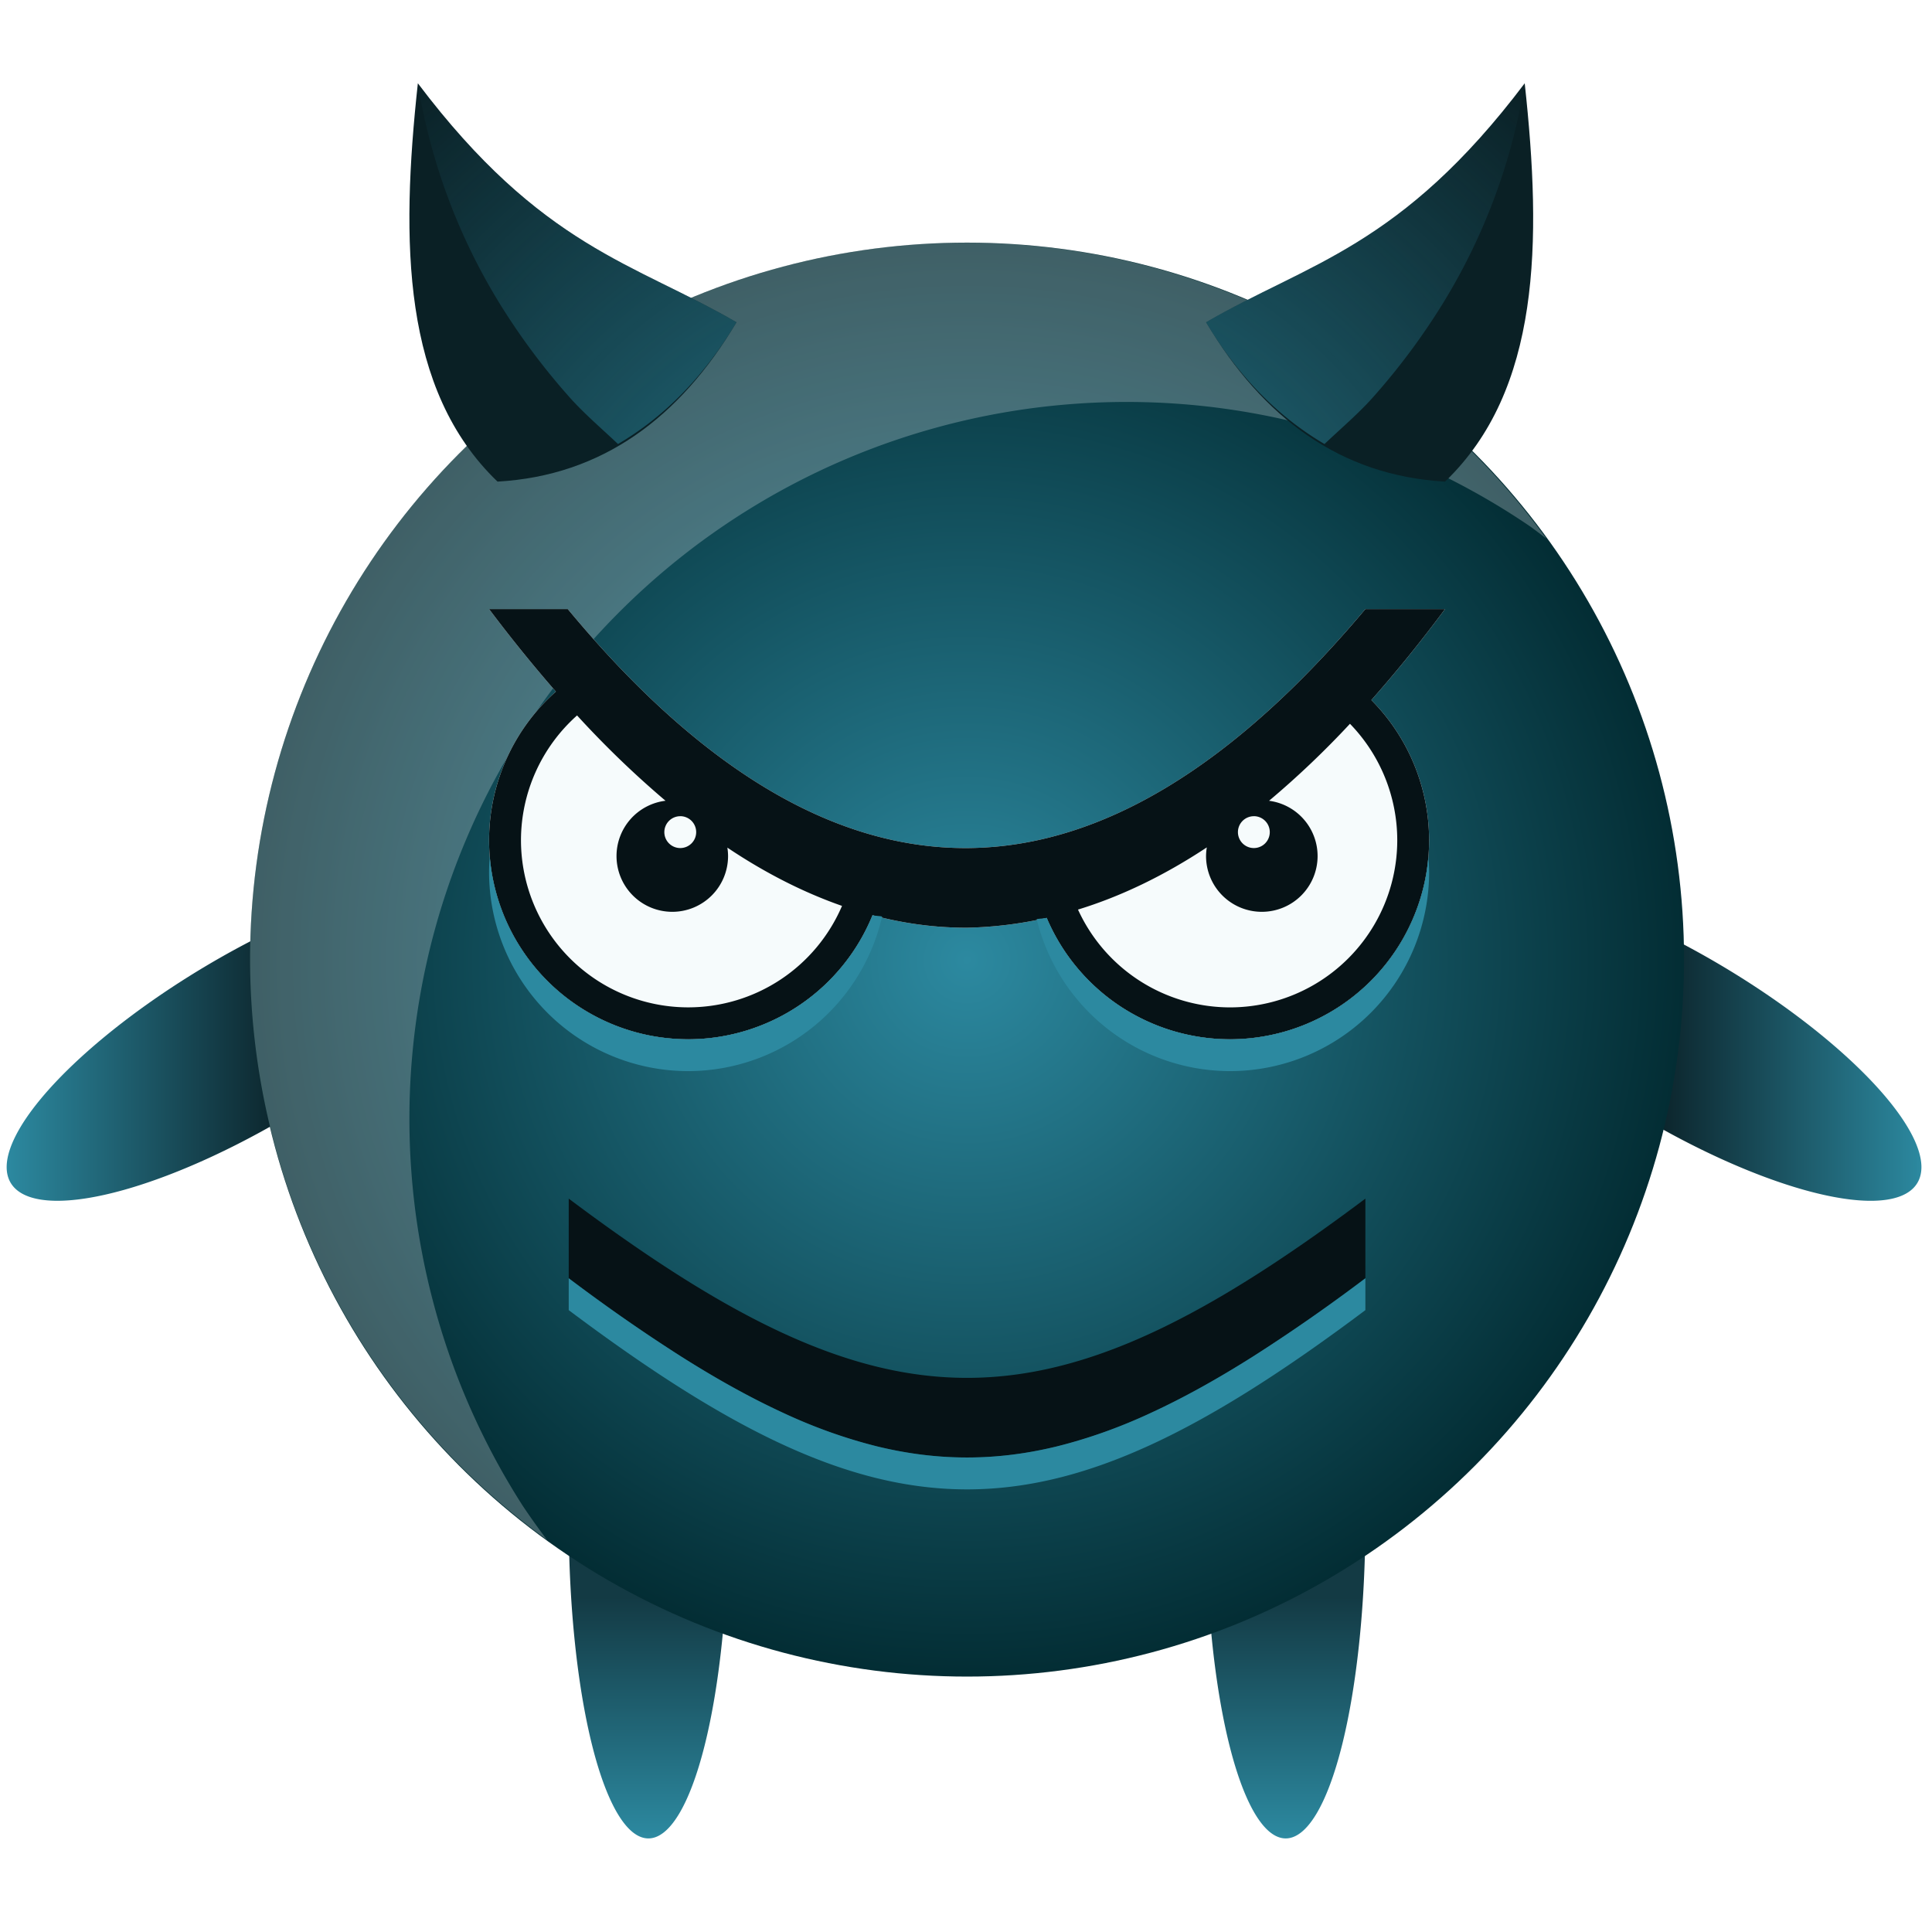 <svg xmlns="http://www.w3.org/2000/svg" xmlns:xlink="http://www.w3.org/1999/xlink" width="64" height="64"><defs><linearGradient xlink:href="#a" id="e" x1="39.724" y1="88.717" x2="159.898" y2="88.717" gradientUnits="userSpaceOnUse" gradientTransform="matrix(.528 0 0 .528 -20.745 -12.336)"/><linearGradient id="a"><stop offset="0" stop-color="#2c89a0"/><stop offset=".169" stop-color="#061216"/><stop offset=".838" stop-color="#061216"/><stop offset="1" stop-color="#2c89a0" stop-opacity=".998"/></linearGradient><linearGradient xlink:href="#b" id="f" x1="75" y1="123.6" x2="75" y2="138.6" gradientUnits="userSpaceOnUse" gradientTransform="matrix(.528 0 0 .528 -20.745 -12.336)"/><linearGradient id="b"><stop offset="0" stop-color="#133a44"/><stop offset="1" stop-color="#2c89a0" stop-opacity=".998"/></linearGradient><linearGradient id="c"><stop offset="0" stop-color="#2c89a0"/><stop offset="1" stop-color="#032d34"/></linearGradient><linearGradient id="d"><stop offset="0" stop-color="#2c89a0"/><stop offset="1" stop-color="#2c89a0" stop-opacity="0"/></linearGradient><radialGradient xlink:href="#c" id="g" cx="0" cy="83.6" fx="0" fy="83.6" r="45" gradientUnits="userSpaceOnUse" gradientTransform="matrix(.528 0 0 .528 32.035 -12.336)"/><radialGradient xlink:href="#d" id="h" cx="-6.429" cy="12.956" fx="-6.429" fy="12.956" r="18.333" gradientTransform="matrix(1.091 -1.091 1.091 1.091 24.878 2.852)" gradientUnits="userSpaceOnUse"/></defs><path d="M14.534 29.2a2.834 9.13 59.03 00-8.304 3.162 2.834 9.13 59.03 00-5.765 6.97 2.834 9.13 59.03 009.672-2.717 2.834 9.13 59.03 005.767-6.97 2.834 9.13 59.03 00-1.37-.446zm34.803 0a9.13 2.834 30.97 00-1.37.445 9.13 2.834 30.97 005.766 6.97 9.13 2.834 30.97 009.673 2.717 9.13 2.834 30.97 00-5.766-6.97 9.13 2.834 30.97 00-8.303-3.163z" fill="url(#e)" paint-order="stroke fill markers"/><path d="M21.48 39.787a2.639 10.556 0 00-2.64 10.557A2.639 10.556 0 0021.48 60.9a2.639 10.556 0 002.638-10.556 2.639 10.556 0 00-2.639-10.557zm21.111 0a2.639 10.556 0 00-2.639 10.557 2.639 10.556 0 002.64 10.556 2.639 10.556 0 002.638-10.556 2.639 10.556 0 00-2.639-10.557z" fill="url(#f)" paint-order="stroke fill markers"/><circle cx="32.035" cy="31.788" r="23.751" fill="url(#g)" paint-order="stroke fill markers"/><path d="M32.035 8.037a23.751 23.751 0 00-23.751 23.75 23.751 23.751 0 009.835 19.22 23.751 23.751 0 01-.791-1.108 23.751 23.751 0 01-1.182-2.06 23.751 23.751 0 01-.97-2.166 23.751 23.751 0 01-.748-2.254 23.751 23.751 0 01-.52-2.316 23.751 23.751 0 01-.286-2.357 23.751 23.751 0 01-.06-1.68 23.751 23.751 0 01.119-2.371 23.751 23.751 0 01.354-2.347 23.751 23.751 0 01.588-2.301 23.751 23.751 0 01.814-2.23 23.751 23.751 0 011.032-2.138 23.751 23.751 0 011.241-2.024 23.751 23.751 0 011.437-1.89 23.751 23.751 0 011.619-1.737 23.751 23.751 0 011.783-1.567 23.751 23.751 0 011.93-1.38 23.751 23.751 0 012.06-1.182 23.751 23.751 0 012.167-.97 23.751 23.751 0 012.254-.748 23.751 23.751 0 012.316-.52 23.751 23.751 0 012.357-.286 23.751 23.751 0 011.68-.06 23.751 23.751 0 012.371.118 23.751 23.751 0 012.347.355 23.751 23.751 0 012.301.588 23.751 23.751 0 012.23.814 23.751 23.751 0 012.138 1.033 23.751 23.751 0 012.024 1.24 23.751 23.751 0 01.504.384 23.751 23.751 0 00-19.193-9.81z" opacity=".25" fill="#f6fbfc" paint-order="stroke fill markers"/><path d="M16.201 20.176c.737.98 1.475 1.888 2.213 2.734a6.598 6.598 0 00-2.213 4.92 6.598 6.598 0 006.598 6.597 6.598 6.598 0 006.104-4.108c1.043.275 2.087.416 3.132.413a13.149 13.149 0 002.638-.325 6.598 6.598 0 006.07 4.02 6.598 6.598 0 006.598-6.598 6.598 6.598 0 00-1.913-4.638 45.312 45.312 0 002.441-3.015H45.23c-8.686 10.344-17.488 10.767-26.422 0z" fill="#f6fbfc" paint-order="stroke fill markers"/><path d="M16.201 20.176c.737.98 1.475 1.888 2.213 2.734a6.598 6.598 0 00-2.213 4.92 6.598 6.598 0 006.598 6.597 6.598 6.598 0 006.104-4.108c1.043.275 2.087.416 3.132.413a13.149 13.149 0 002.638-.325 6.598 6.598 0 006.07 4.02 6.598 6.598 0 006.598-6.598 6.598 6.598 0 00-1.913-4.638 45.312 45.312 0 002.441-3.015H45.23c-8.686 10.344-17.488 10.767-26.422 0zm2.915 3.524a32.045 32.045 0 002.93 2.826 1.847 1.847 0 00-1.623 1.831 1.847 1.847 0 001.848 1.848 1.847 1.847 0 001.847-1.848 1.847 1.847 0 00-.023-.278c1.264.847 2.53 1.487 3.798 1.93A5.542 5.542 0 0122.8 33.37a5.542 5.542 0 01-5.542-5.542 5.542 5.542 0 011.86-4.13zm25.604.277a5.542 5.542 0 011.566 3.852 5.542 5.542 0 01-5.542 5.542 5.542 5.542 0 01-5.034-3.24c1.41-.433 2.831-1.111 4.267-2.06a1.847 1.847 0 00-.025.286 1.847 1.847 0 001.847 1.848 1.847 1.847 0 001.848-1.848 1.847 1.847 0 00-1.608-1.83 30.255 30.255 0 002.68-2.55zm-22.185 3.06a.528.528 0 01.527.529.528.528 0 01-.527.527.528.528 0 01-.528-.527.528.528 0 01.528-.528zm19 0a.528.528 0 01.528.529.528.528 0 01-.527.527.528.528 0 01-.528-.527.528.528 0 01.528-.528zM18.84 39.706v2.639c10.556 7.917 15.834 7.917 26.39 0v-2.639c-10.556 7.917-15.834 7.917-26.39 0z" fill="#061216" paint-order="stroke fill markers"/><path d="M47.87 15.954c-3.472-.199-6.029-2.112-7.918-5.278C43.33 8.71 46.4 8.203 50.508 2.759c.574 5.272.518 10.165-2.639 13.195zM16.48 15.954c3.472-.199 6.029-2.112 7.918-5.278C21.02 8.71 17.95 8.203 13.842 2.759c-.574 5.272-.518 10.165 2.639 13.195z" fill="#0a2025"/><path d="M16.227 28.342a6.598 6.598 0 00-.026.543 6.598 6.598 0 006.598 6.597 6.598 6.598 0 006.422-5.12c-.106-.026-.211-.016-.317-.044a6.598 6.598 0 01-.228.5 6.598 6.598 0 01-.328.573 6.598 6.598 0 01-.383.535 6.598 6.598 0 01-.436.496 6.598 6.598 0 01-.482.451 6.598 6.598 0 01-.524.398 6.598 6.598 0 01-.562.346 6.598 6.598 0 01-.594.287 6.598 6.598 0 01-.619.227 6.598 6.598 0 01-.639.164 6.598 6.598 0 01-.652.1 6.598 6.598 0 01-.658.033 6.598 6.598 0 01-.467-.018 6.598 6.598 0 01-.654-.078 6.598 6.598 0 01-.645-.145 6.598 6.598 0 01-.625-.208 6.598 6.598 0 01-.601-.27 6.598 6.598 0 01-.573-.328 6.598 6.598 0 01-.537-.383 6.598 6.598 0 01-.496-.436 6.598 6.598 0 01-.449-.482 6.598 6.598 0 01-.398-.525 6.598 6.598 0 01-.346-.563 6.598 6.598 0 01-.287-.594 6.598 6.598 0 01-.225-.619 6.598 6.598 0 01-.164-.64 6.598 6.598 0 01-.098-.65 6.598 6.598 0 01-.007-.147zM47.316 28.373a6.598 6.598 0 01-.07.578 6.598 6.598 0 01-.144.643 6.598 6.598 0 01-.21.627 6.598 6.598 0 01-.269.601 6.598 6.598 0 01-.328.573 6.598 6.598 0 01-.383.535 6.598 6.598 0 01-.435.496 6.598 6.598 0 01-.483.449 6.598 6.598 0 01-.525.4 6.598 6.598 0 01-.563.344 6.598 6.598 0 01-.593.287 6.598 6.598 0 01-.62.227 6.598 6.598 0 01-.638.162 6.598 6.598 0 01-.653.1 6.598 6.598 0 01-.658.033 6.598 6.598 0 01-.455-.016 6.598 6.598 0 01-.656-.08 6.598 6.598 0 01-.643-.143 6.598 6.598 0 01-.627-.207 6.598 6.598 0 01-.601-.27 6.598 6.598 0 01-.573-.325 6.598 6.598 0 01-.537-.383 6.598 6.598 0 01-.496-.436 6.598 6.598 0 01-.45-.482 6.598 6.598 0 01-.4-.523 6.598 6.598 0 01-.345-.563 6.598 6.598 0 01-.287-.594c-.111.025-.221.02-.332.041a6.598 6.598 0 006.402 5.035 6.598 6.598 0 006.598-6.597 6.598 6.598 0 00-.026-.512zM18.84 42.344V43.4c10.556 7.917 15.834 7.917 26.39 0v-1.056a57.061 57.061 0 01-3.732 2.597c-1.175.743-2.287 1.361-3.36 1.856a17.2 17.2 0 01-3.113 1.113c-1.01.248-2 .371-2.99.371-.99 0-1.98-.123-2.99-.37a17.2 17.2 0 01-3.113-1.114c-1.072-.495-2.185-1.113-3.36-1.856a57.061 57.061 0 01-3.732-2.597z" fill="#2c89a0" paint-order="stroke fill markers"/><path d="M13.84 2.758a19.999 19.999 0 002.693 7.266 22.237 22.237 0 002.32 3.12c.486.55 1.073 1.047 1.619 1.565 1.542-.905 2.854-2.24 3.924-4.033C21.018 8.71 17.95 8.202 13.84 2.758zm36.667 0c-4.11 5.444-7.178 5.952-10.555 7.918 1.07 1.793 2.381 3.128 3.924 4.033.546-.518 1.133-1.014 1.62-1.564a22.237 22.237 0 002.318-3.121 19.998 19.998 0 002.693-7.266z" fill="url(#h)" paint-order="stroke fill markers"/></svg>